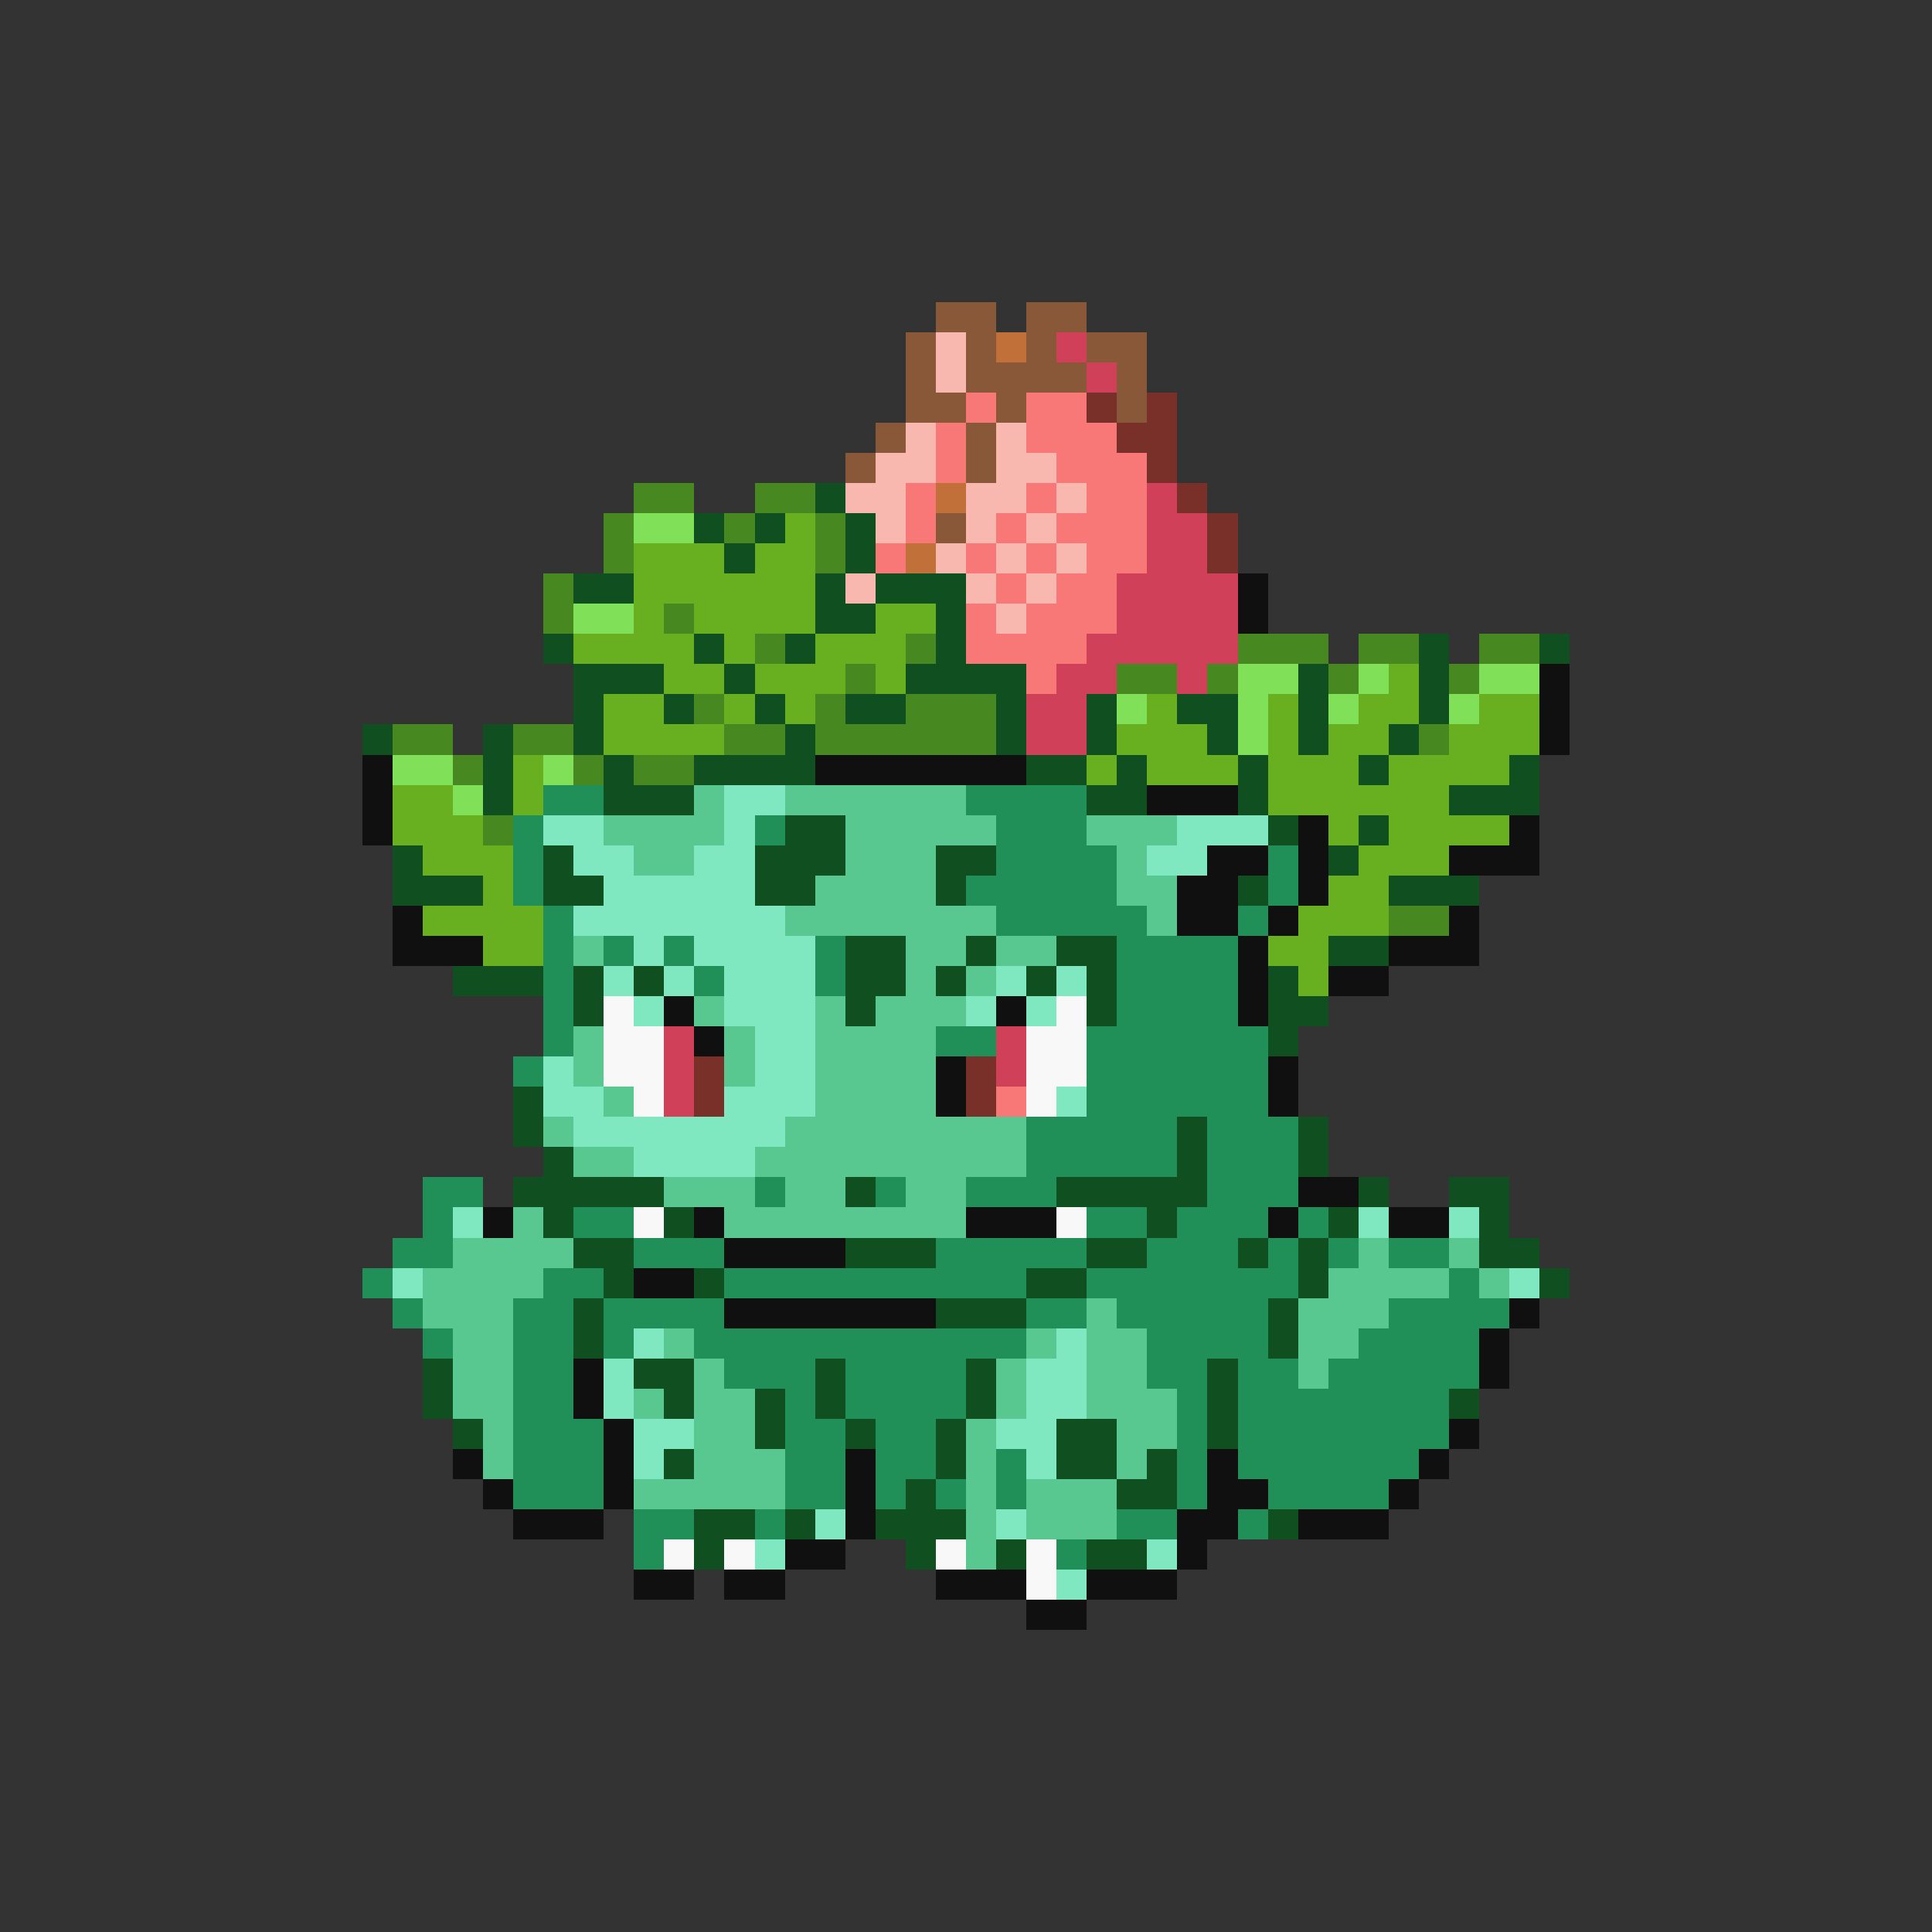<svg xmlns="http://www.w3.org/2000/svg" viewBox="0 -0.5 64 64" shape-rendering="crispEdges">
<rect x="0" y="-0.5" width="64" height="64" fill="#333333" stroke="none"/>
<path stroke="#885838" d="M31 10h2M34 10h2M30 11h1M32 11h1M34 11h1M36 11h2M30 12h1M32 12h4M37 12h1M30 13h2M33 13h1M37 13h1M29 14h1M32 14h1M28 15h1M32 15h1M31 17h1" />
<path stroke="#f8b8b0" d="M31 11h1M31 12h1M30 14h1M33 14h1M29 15h2M33 15h2M28 16h2M32 16h2M35 16h1M29 17h1M32 17h1M34 17h1M31 18h1M33 18h1M35 18h1M28 19h1M32 19h1M34 19h1M33 20h1" />
<path stroke="#c07038" d="M33 11h1M31 16h1M30 18h1" />
<path stroke="#d04058" d="M35 11h1M36 12h1M38 16h1M38 17h2M38 18h2M37 19h4M37 20h4M36 21h5M35 22h2M39 22h1M34 23h2M34 24h2M22 34h1M33 34h1M22 35h1M33 35h1M22 36h1" />
<path stroke="#f87878" d="M32 13h1M34 13h2M31 14h1M34 14h3M31 15h1M35 15h3M30 16h1M34 16h1M36 16h2M30 17h1M33 17h1M35 17h3M29 18h1M32 18h1M34 18h1M36 18h2M33 19h1M35 19h2M32 20h1M34 20h3M32 21h4M34 22h1M33 36h1" />
<path stroke="#783028" d="M36 13h1M38 13h1M37 14h2M38 15h1M39 16h1M40 17h1M40 18h1M23 35h1M32 35h1M23 36h1M32 36h1" />
<path stroke="#488820" d="M21 16h2M25 16h2M20 17h1M24 17h1M27 17h1M20 18h1M27 18h1M18 19h1M18 20h1M22 20h1M25 21h1M30 21h1M41 21h3M45 21h2M49 21h2M28 22h1M37 22h2M40 22h1M44 22h1M48 22h1M23 23h1M27 23h1M30 23h3M13 24h2M17 24h2M24 24h2M27 24h6M47 24h1M15 25h1M19 25h1M21 25h2M16 27h1M46 30h2" />
<path stroke="#105020" d="M27 16h1M23 17h1M25 17h1M28 17h1M24 18h1M28 18h1M19 19h2M27 19h1M29 19h3M27 20h2M31 20h1M18 21h1M23 21h1M26 21h1M31 21h1M47 21h1M51 21h1M19 22h3M24 22h1M30 22h4M43 22h1M47 22h1M19 23h1M22 23h1M25 23h1M28 23h2M33 23h1M36 23h1M39 23h2M43 23h1M47 23h1M12 24h1M16 24h1M19 24h1M26 24h1M33 24h1M36 24h1M40 24h1M43 24h1M46 24h1M16 25h1M20 25h1M23 25h4M34 25h2M37 25h1M41 25h1M45 25h1M50 25h1M16 26h1M20 26h3M36 26h2M41 26h1M48 26h3M26 27h2M42 27h1M45 27h1M13 28h1M18 28h1M25 28h3M31 28h2M44 28h1M13 29h3M18 29h2M25 29h2M31 29h1M41 29h1M46 29h3M28 31h2M32 31h1M35 31h2M44 31h2M15 32h3M19 32h1M21 32h1M28 32h2M31 32h1M34 32h1M36 32h1M42 32h1M19 33h1M28 33h1M36 33h1M42 33h2M42 34h1M17 36h1M17 37h1M39 37h1M43 37h1M18 38h1M39 38h1M43 38h1M17 39h5M28 39h1M35 39h5M45 39h1M48 39h2M18 40h1M22 40h1M38 40h1M44 40h1M49 40h1M19 41h2M28 41h3M36 41h2M41 41h1M43 41h1M49 41h2M20 42h1M23 42h1M34 42h2M43 42h1M51 42h1M19 43h1M31 43h3M42 43h1M19 44h1M42 44h1M14 45h1M21 45h2M27 45h1M32 45h1M40 45h1M14 46h1M22 46h1M25 46h1M27 46h1M32 46h1M40 46h1M48 46h1M15 47h1M25 47h1M28 47h1M31 47h1M35 47h2M40 47h1M22 48h1M31 48h1M35 48h2M38 48h1M30 49h1M37 49h2M23 50h2M26 50h1M29 50h3M42 50h1M23 51h1M30 51h1M33 51h1M36 51h2" />
<path stroke="#80e058" d="M21 17h2M19 20h2M41 22h2M45 22h1M49 22h2M37 23h1M41 23h1M44 23h1M48 23h1M41 24h1M13 25h2M18 25h1M15 26h1" />
<path stroke="#68b020" d="M26 17h1M21 18h3M25 18h2M21 19h6M21 20h1M23 20h4M29 20h2M19 21h4M24 21h1M27 21h3M22 22h2M25 22h3M29 22h1M46 22h1M20 23h2M24 23h1M26 23h1M38 23h1M42 23h1M45 23h2M49 23h2M20 24h4M37 24h3M42 24h1M44 24h2M48 24h3M17 25h1M36 25h1M38 25h3M42 25h3M46 25h4M13 26h2M17 26h1M42 26h6M13 27h3M44 27h1M46 27h4M14 28h3M45 28h3M16 29h1M44 29h2M14 30h4M43 30h3M16 31h2M42 31h2M43 32h1" />
<path stroke="#101010" d="M41 19h1M41 20h1M51 22h1M51 23h1M51 24h1M12 25h1M27 25h7M12 26h1M38 26h3M12 27h1M43 27h1M50 27h1M40 28h2M43 28h1M48 28h3M39 29h2M43 29h1M13 30h1M39 30h2M42 30h1M48 30h1M13 31h3M41 31h1M46 31h3M41 32h1M44 32h2M22 33h1M33 33h1M41 33h1M23 34h1M31 35h1M42 35h1M31 36h1M42 36h1M43 39h2M16 40h1M23 40h1M32 40h3M42 40h1M46 40h2M24 41h4M21 42h2M24 43h7M50 43h1M49 44h1M19 45h1M49 45h1M19 46h1M20 47h1M48 47h1M15 48h1M20 48h1M28 48h1M40 48h1M47 48h1M16 49h1M20 49h1M28 49h1M40 49h2M46 49h1M17 50h3M28 50h1M39 50h2M43 50h3M26 51h2M39 51h1M21 52h2M24 52h2M31 52h3M36 52h3M34 53h2" />
<path stroke="#209058" d="M18 26h2M32 26h4M17 27h1M25 27h1M33 27h3M17 28h1M33 28h4M42 28h1M17 29h1M32 29h5M42 29h1M18 30h1M33 30h5M41 30h1M18 31h1M20 31h1M22 31h1M27 31h1M37 31h4M18 32h1M23 32h1M27 32h1M37 32h4M18 33h1M37 33h4M18 34h1M31 34h2M36 34h6M17 35h1M36 35h6M36 36h6M34 37h5M40 37h3M34 38h5M40 38h3M14 39h2M25 39h1M29 39h1M32 39h3M40 39h3M14 40h1M19 40h2M36 40h2M39 40h3M43 40h1M13 41h2M21 41h3M31 41h5M38 41h3M42 41h1M44 41h1M46 41h2M12 42h1M18 42h2M24 42h10M36 42h7M48 42h1M13 43h1M17 43h2M20 43h4M34 43h2M37 43h5M46 43h4M14 44h1M17 44h2M20 44h1M23 44h11M38 44h4M45 44h4M17 45h2M24 45h3M28 45h4M38 45h2M41 45h2M44 45h5M17 46h2M26 46h1M28 46h4M39 46h1M41 46h7M17 47h3M26 47h2M29 47h2M39 47h1M41 47h7M17 48h3M26 48h2M29 48h2M33 48h1M39 48h1M41 48h6M17 49h3M26 49h2M29 49h1M31 49h1M33 49h1M39 49h1M42 49h4M21 50h2M25 50h1M37 50h2M41 50h1M21 51h1M35 51h1" />
<path stroke="#58c890" d="M23 26h1M26 26h6M20 27h4M28 27h5M36 27h3M21 28h2M28 28h3M37 28h1M27 29h4M37 29h2M26 30h7M38 30h1M19 31h1M30 31h2M33 31h2M30 32h1M32 32h1M23 33h1M27 33h1M29 33h3M19 34h1M24 34h1M27 34h4M19 35h1M24 35h1M27 35h4M20 36h1M27 36h4M18 37h1M26 37h8M19 38h2M25 38h9M22 39h3M26 39h2M30 39h2M17 40h1M24 40h8M15 41h4M45 41h1M48 41h1M14 42h4M44 42h4M49 42h1M14 43h3M36 43h1M43 43h3M15 44h2M22 44h1M34 44h1M36 44h2M43 44h2M15 45h2M23 45h1M33 45h1M36 45h2M43 45h1M15 46h2M21 46h1M23 46h2M33 46h1M36 46h3M16 47h1M23 47h2M32 47h1M37 47h2M16 48h1M23 48h3M32 48h1M37 48h1M21 49h5M32 49h1M34 49h3M32 50h1M34 50h3M32 51h1" />
<path stroke="#80e8c0" d="M24 26h2M18 27h2M24 27h1M39 27h3M19 28h2M23 28h2M38 28h2M20 29h5M19 30h7M21 31h1M23 31h4M20 32h1M22 32h1M24 32h3M33 32h1M35 32h1M21 33h1M24 33h3M32 33h1M34 33h1M25 34h2M18 35h1M25 35h2M18 36h2M24 36h3M35 36h1M19 37h7M21 38h4M15 40h1M45 40h1M48 40h1M13 42h1M50 42h1M21 44h1M35 44h1M20 45h1M34 45h2M20 46h1M34 46h2M21 47h2M33 47h2M21 48h1M34 48h1M27 50h1M33 50h1M25 51h1M38 51h1M35 52h1" />
<path stroke="#f8f8f8" d="M20 33h1M35 33h1M20 34h2M34 34h2M20 35h2M34 35h2M21 36h1M34 36h1M21 40h1M35 40h1M22 51h1M24 51h1M31 51h1M34 51h1M34 52h1" />
</svg>